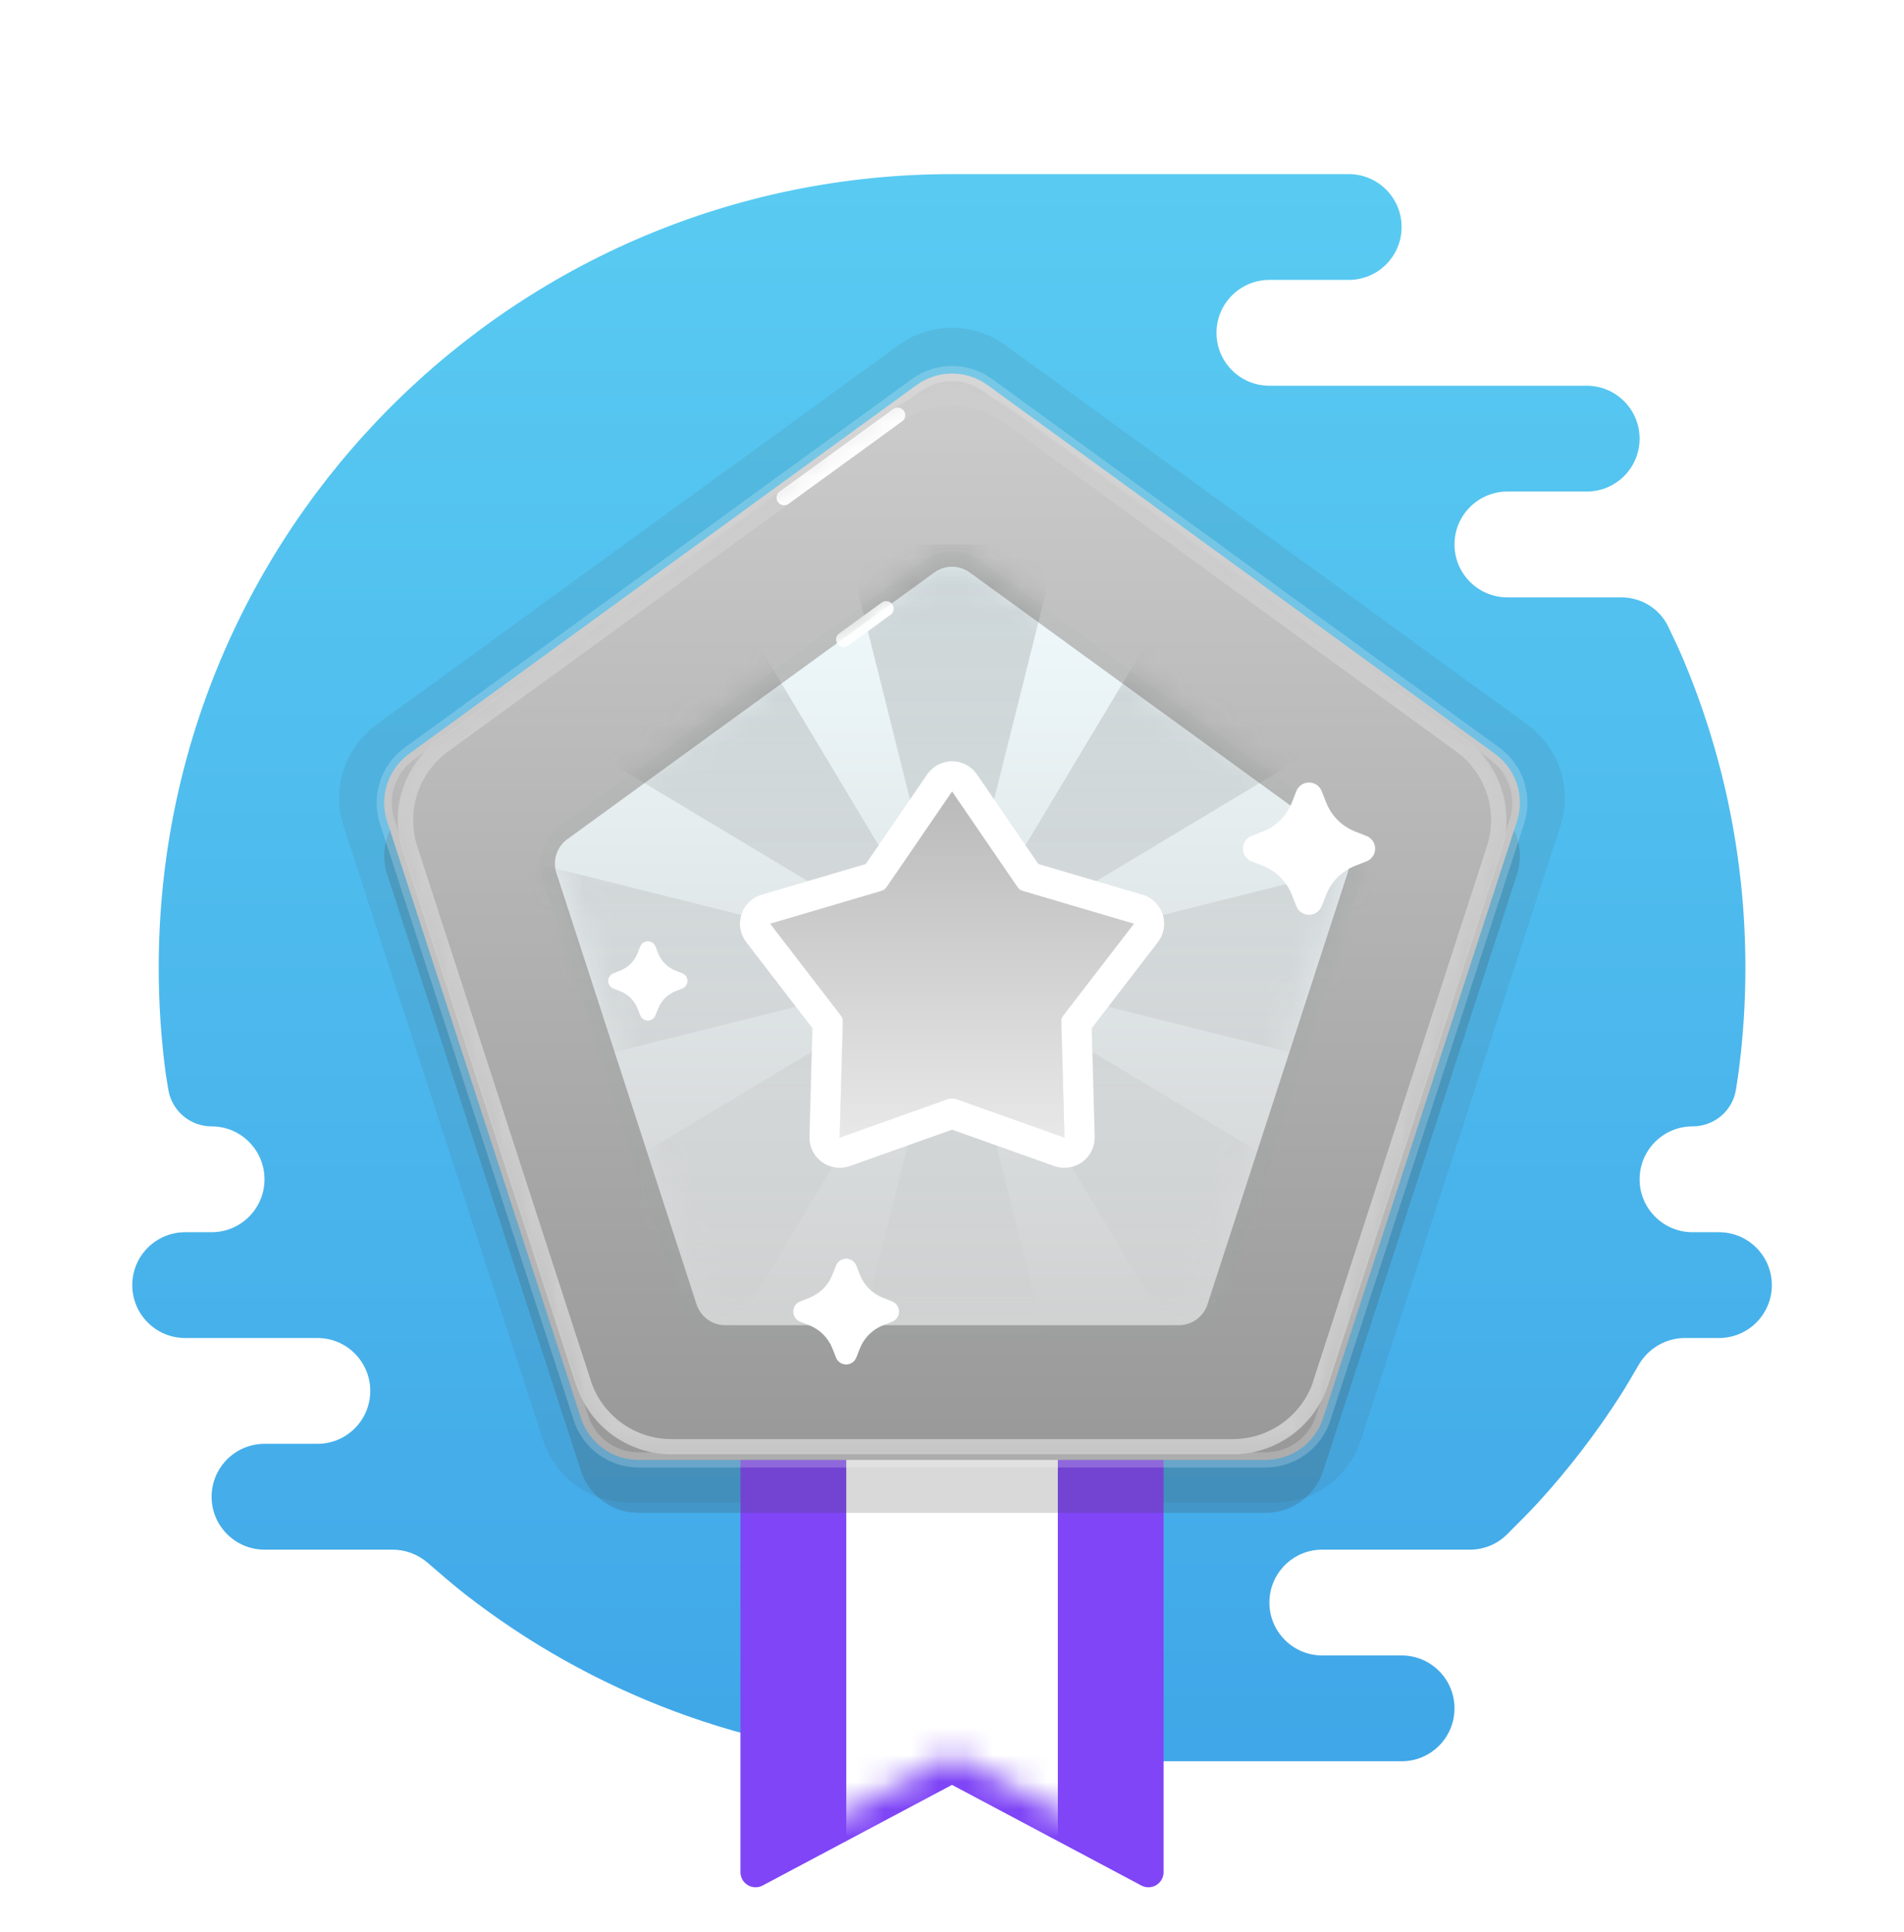<svg width="70" height="71" viewBox="0 0 70 71" fill="none" xmlns="http://www.w3.org/2000/svg">
<path fill-rule="evenodd" clip-rule="evenodd" d="M51.53 60.844C52.604 60.844 53.474 61.714 53.474 62.788C53.474 63.862 52.604 64.733 51.53 64.733H34.03C33.916 64.733 33.804 64.723 33.695 64.704C27.448 64.428 21.713 62.188 17.09 58.586C16.714 58.293 16.148 57.808 15.728 57.442C15.368 57.13 14.909 56.955 14.434 56.955H9.724C8.651 56.955 7.78 56.084 7.78 55.011C7.78 53.937 8.651 53.066 9.724 53.066H11.669C12.743 53.066 13.613 52.196 13.613 51.122C13.613 50.048 12.743 49.177 11.669 49.177H6.808C5.734 49.177 4.863 48.307 4.863 47.233C4.863 46.159 5.734 45.288 6.808 45.288H7.78C8.854 45.288 9.724 44.418 9.724 43.344C9.724 42.27 8.854 41.399 7.78 41.399C6.994 41.399 6.321 40.833 6.19 40.057C6.143 39.776 6.105 39.549 6.099 39.503C5.925 38.215 5.835 36.901 5.835 35.566C5.835 19.458 18.894 6.399 35.002 6.399C39.863 6.399 44.724 6.399 49.586 6.399C50.659 6.399 51.53 7.27 51.53 8.344C51.53 9.418 50.659 10.288 49.586 10.288H46.669C45.595 10.288 44.724 11.159 44.724 12.233C44.724 13.307 45.595 14.177 46.669 14.177H58.336C59.409 14.177 60.28 15.048 60.28 16.122C60.28 17.195 59.41 18.065 58.338 18.066L55.419 18.066C54.345 18.066 53.474 18.937 53.474 20.011C53.474 21.084 54.345 21.955 55.419 21.955H59.605C60.341 21.955 61.015 22.369 61.333 23.032C61.525 23.43 61.727 23.86 61.858 24.17C63.346 27.671 64.169 31.522 64.169 35.566C64.169 36.837 64.088 38.088 63.93 39.316C63.904 39.522 63.863 39.787 63.819 40.059C63.692 40.837 63.013 41.399 62.224 41.399C61.151 41.399 60.28 42.27 60.28 43.344C60.28 44.418 61.151 45.288 62.224 45.288H63.197C64.27 45.288 65.141 46.159 65.141 47.233C65.141 48.307 64.27 49.177 63.197 49.177H61.948C61.242 49.177 60.593 49.56 60.241 50.172C60.012 50.569 59.757 51.001 59.568 51.296C59.124 51.987 58.653 52.658 58.154 53.308C57.653 53.961 57.125 54.591 56.572 55.199C56.269 55.532 55.777 56.026 55.394 56.405C55.035 56.76 54.55 56.955 54.045 56.955H48.613C47.539 56.955 46.669 57.825 46.669 58.899C46.669 59.966 47.527 60.832 48.591 60.844L51.53 60.844Z" fill="url(#paint0_linear_3103_25617)"/>
<g opacity="0.1">
<path fill-rule="evenodd" clip-rule="evenodd" d="M33.039 12.684C34.207 11.835 35.79 11.835 36.958 12.684L56.155 26.632C57.323 27.481 57.812 28.985 57.366 30.359L50.033 52.926C49.587 54.3 48.307 55.23 46.863 55.23H23.134C21.69 55.23 20.41 54.3 19.963 52.926L12.631 30.359C12.185 28.985 12.674 27.481 13.842 26.632L33.039 12.684Z" fill="#444444" style="mix-blend-mode:multiply"/>
</g>
<g filter="url(#filter0_d_3103_25617)">
<path fill-rule="evenodd" clip-rule="evenodd" d="M27.223 35.566H42.778V67.698C42.778 68.117 42.332 68.385 41.962 68.188L35 64.49L28.039 68.188C27.669 68.385 27.223 68.117 27.223 67.698V35.566Z" fill="#7F45F6"/>
</g>
<mask id="mask0_3103_25617" style="mask-type:luminance" maskUnits="userSpaceOnUse" x="27" y="35" width="16" height="34">
<path fill-rule="evenodd" clip-rule="evenodd" d="M27.223 35.566H42.778V67.698C42.778 68.117 42.332 68.385 41.962 68.188L35 64.49L28.039 68.188C27.669 68.385 27.223 68.117 27.223 67.698V35.566Z" fill="white"/>
</mask>
<g mask="url(#mask0_3103_25617)">
<path fill-rule="evenodd" clip-rule="evenodd" d="M31.113 51.122H38.891V68.622H31.113V51.122Z" fill="white"/>
</g>
<path style="mix-blend-mode:multiply" opacity="0.2" fill-rule="evenodd" clip-rule="evenodd" d="M33.696 16.099C34.475 15.534 35.529 15.534 36.309 16.099L54.962 29.652C55.741 30.218 56.067 31.221 55.77 32.137L48.645 54.066C48.347 54.982 47.494 55.602 46.531 55.602H23.473C22.511 55.602 21.657 54.982 21.36 54.066L14.235 32.137C13.937 31.221 14.263 30.218 15.042 29.652L33.696 16.099Z" fill="#444444"/>
<path fill-rule="evenodd" clip-rule="evenodd" d="M33.695 14.154C34.474 13.588 35.529 13.588 36.308 14.154L54.962 27.707C55.741 28.273 56.067 29.276 55.769 30.192L48.644 52.121C48.347 53.037 47.493 53.657 46.531 53.657H23.473C22.51 53.657 21.657 53.037 21.359 52.121L14.234 30.192C13.937 29.276 14.262 28.273 15.041 27.707L33.695 14.154Z" fill="url(#paint1_linear_3103_25617)" stroke="#FEFFFF" stroke-opacity="0.2" stroke-width="0.556"/>
<mask id="mask1_3103_25617" style="mask-type:luminance" maskUnits="userSpaceOnUse" x="13" y="13" width="44" height="41">
<path fill-rule="evenodd" clip-rule="evenodd" d="M33.695 14.154C34.474 13.588 35.529 13.588 36.308 14.154L54.962 27.707C55.741 28.273 56.067 29.276 55.769 30.192L48.644 52.121C48.347 53.037 47.493 53.657 46.531 53.657H23.473C22.51 53.657 21.657 53.037 21.359 52.121L14.234 30.192C13.937 29.276 14.262 28.273 15.041 27.707L33.695 14.154Z" fill="white" stroke="white" stroke-width="0.556"/>
</mask>
<g mask="url(#mask1_3103_25617)">
<path d="M37.004 15.259C35.812 14.393 34.197 14.393 33.004 15.259L16.309 27.389C15.117 28.255 14.617 29.791 15.073 31.193L21.45 50.819C21.905 52.221 23.212 53.171 24.686 53.171H45.322C46.797 53.171 48.103 52.221 48.559 50.819L54.935 31.193C55.391 29.791 54.892 28.255 53.699 27.389L37.004 15.259Z" stroke="#CDCDCD" stroke-width="0.556" stroke-linecap="round"/>
<path d="M48.555 50.819L54.932 31.193" stroke="#CDCDCD" stroke-width="0.556" stroke-linecap="round"/>
<path d="M15.07 31.193L21.447 50.819" stroke="#CDCDCD" stroke-width="0.556" stroke-linecap="round"/>
<path d="M54.935 31.193C55.391 29.791 54.892 28.255 53.699 27.389L37.004 15.259C35.812 14.393 34.197 14.393 33.004 15.259L16.309 27.389C15.117 28.255 14.617 29.791 15.073 31.193" stroke="#CDCDCD" stroke-width="0.556" stroke-linecap="round"/>
<path opacity="0.4" d="M37 15.259C35.807 14.393 34.192 14.393 33 15.259L16.305 27.389" stroke="#CDCDCD" stroke-width="0.556" stroke-linecap="round"/>
<path d="M33.002 15.26L28.828 18.292" stroke="white" stroke-width="0.556" stroke-linecap="round"/>
</g>
<g filter="url(#filter1_d_3103_25617)">
<path fill-rule="evenodd" clip-rule="evenodd" d="M34.348 20.485C34.737 20.202 35.265 20.202 35.654 20.485L49.142 30.285C49.531 30.568 49.694 31.069 49.546 31.527L44.394 47.383C44.245 47.841 43.818 48.151 43.337 48.151H26.665C26.183 48.151 25.757 47.841 25.608 47.383L20.456 31.527C20.307 31.069 20.47 30.568 20.86 30.285L34.348 20.485Z" fill="url(#paint2_linear_3103_25617)"/>
<path d="M49.305 30.06L35.817 20.261C35.331 19.907 34.671 19.907 34.184 20.261L20.697 30.06C20.21 30.414 20.006 31.041 20.192 31.613L25.344 47.469C25.53 48.041 26.063 48.429 26.665 48.429H43.337C43.939 48.429 44.472 48.041 44.658 47.469L49.81 31.613C49.996 31.041 49.792 30.414 49.305 30.06Z" stroke="#94A0A4" stroke-opacity="0.06" stroke-width="0.556"/>
</g>
<mask id="mask2_3103_25617" style="mask-type:luminance" maskUnits="userSpaceOnUse" x="20" y="20" width="30" height="29">
<path fill-rule="evenodd" clip-rule="evenodd" d="M34.348 20.485C34.737 20.202 35.265 20.202 35.654 20.485L49.142 30.285C49.531 30.568 49.694 31.069 49.546 31.527L44.394 47.383C44.245 47.841 43.818 48.151 43.337 48.151H26.665C26.183 48.151 25.757 47.841 25.608 47.383L20.456 31.527C20.307 31.069 20.47 30.568 20.86 30.285L34.348 20.485Z" fill="white"/>
</mask>
<g mask="url(#mask2_3103_25617)">
<g style="mix-blend-mode:multiply" opacity="0.2">
<path fill-rule="evenodd" clip-rule="evenodd" d="M35.001 35.566L19.445 39.455V31.677L35.001 35.566ZM35.001 35.566L38.89 20.011H31.112L35.001 35.566ZM35.001 35.566L50.556 31.677V39.455L35.001 35.566ZM35.001 35.566L43.25 21.817L48.75 27.317L35.001 35.566ZM35.001 35.566L43.25 49.316L48.75 43.816L35.001 35.566ZM35.001 35.566L31.112 51.122H38.89L35.001 35.566ZM35.001 35.566L26.751 49.316L21.252 43.816L35.001 35.566Z" fill="url(#paint3_linear_3103_25617)"/>
<path d="M26.751 21.817L21.252 27.317L35.001 35.566L26.751 21.817Z" fill="url(#paint4_linear_3103_25617)"/>
</g>
<path d="M32.579 22.37C31.904 22.86 31.383 23.239 31.016 23.506" stroke="white" stroke-width="0.556" stroke-linecap="round"/>
</g>
<g filter="url(#filter2_d_3103_25617)">
<path d="M32.523 32.154L35.003 28.536L37.482 32.154L41.689 33.394L39.014 36.87L39.135 41.254L35.003 39.785L30.87 41.254L30.991 36.87L28.316 33.394L32.523 32.154Z" fill="white"/>
<path d="M35.461 28.222C35.357 28.071 35.186 27.98 35.003 27.98C34.819 27.98 34.648 28.071 34.544 28.222L32.177 31.677L28.159 32.861C27.983 32.913 27.845 33.048 27.788 33.222C27.731 33.397 27.764 33.587 27.876 33.733L30.43 37.052L30.315 41.239C30.31 41.422 30.395 41.596 30.544 41.703C30.692 41.811 30.884 41.839 31.056 41.778L35.003 40.374L38.949 41.778C39.121 41.839 39.313 41.811 39.461 41.703C39.61 41.596 39.695 41.422 39.69 41.239L39.575 37.052L42.129 33.733C42.241 33.587 42.274 33.397 42.217 33.222C42.16 33.048 42.022 32.913 41.846 32.861L37.828 31.677L35.461 28.222Z" stroke="white" stroke-width="1.111" stroke-linejoin="round"/>
</g>
<g filter="url(#filter3_i_3103_25617)">
<path d="M32.523 32.154L35.003 28.536L37.482 32.154L41.689 33.394L39.014 36.87L39.135 41.254L35.003 39.785L30.87 41.254L30.991 36.87L28.316 33.394L32.523 32.154Z" fill="url(#paint5_linear_3103_25617)"/>
</g>
<g filter="url(#filter4_d_3103_25617)">
<path fill-rule="evenodd" clip-rule="evenodd" d="M29.755 48.711L29.418 48.578C29.212 48.497 29.111 48.264 29.192 48.058C29.233 47.955 29.315 47.873 29.418 47.832L29.755 47.7C30.143 47.547 30.45 47.239 30.603 46.851L30.736 46.514C30.817 46.309 31.05 46.208 31.256 46.289C31.359 46.33 31.441 46.411 31.481 46.514L31.614 46.851C31.767 47.239 32.074 47.547 32.463 47.7L32.799 47.832C33.005 47.914 33.106 48.146 33.025 48.352C32.984 48.456 32.902 48.537 32.799 48.578L32.463 48.711C32.074 48.864 31.767 49.171 31.614 49.559L31.481 49.896C31.4 50.102 31.167 50.203 30.962 50.122C30.858 50.081 30.776 49.999 30.736 49.896L30.603 49.559C30.45 49.171 30.143 48.864 29.755 48.711Z" fill="white"/>
</g>
<g filter="url(#filter5_d_3103_25617)">
<path fill-rule="evenodd" clip-rule="evenodd" d="M46.433 31.823L46.013 31.657C45.755 31.556 45.629 31.265 45.73 31.008C45.781 30.878 45.883 30.776 46.013 30.725L46.433 30.559C46.919 30.368 47.303 29.984 47.494 29.499L47.66 29.078C47.761 28.821 48.052 28.694 48.31 28.796C48.439 28.847 48.541 28.949 48.592 29.078L48.758 29.499C48.949 29.984 49.333 30.368 49.818 30.559L50.239 30.725C50.496 30.827 50.623 31.118 50.521 31.375C50.47 31.504 50.368 31.606 50.239 31.657L49.818 31.823C49.333 32.015 48.949 32.399 48.758 32.884L48.592 33.305C48.49 33.562 48.199 33.688 47.942 33.587C47.813 33.536 47.711 33.434 47.66 33.305L47.494 32.884C47.303 32.399 46.919 32.015 46.433 31.823Z" fill="white"/>
</g>
<g filter="url(#filter6_d_3103_25617)">
<path fill-rule="evenodd" clip-rule="evenodd" d="M22.802 36.431L22.55 36.332C22.395 36.271 22.32 36.096 22.38 35.942C22.411 35.864 22.472 35.803 22.55 35.773L22.802 35.673C23.093 35.558 23.324 35.328 23.439 35.036L23.538 34.784C23.599 34.63 23.774 34.554 23.928 34.615C24.005 34.645 24.067 34.707 24.097 34.784L24.197 35.036C24.312 35.328 24.542 35.558 24.833 35.673L25.086 35.773C25.24 35.833 25.316 36.008 25.255 36.162C25.224 36.24 25.163 36.301 25.086 36.332L24.833 36.431C24.542 36.546 24.312 36.776 24.197 37.068L24.097 37.32C24.036 37.474 23.862 37.55 23.707 37.489C23.63 37.459 23.569 37.398 23.538 37.32L23.439 37.068C23.324 36.776 23.093 36.546 22.802 36.431Z" fill="white"/>
</g>
<defs>
<filter id="filter0_d_3103_25617" x="26.111" y="35.566" width="17.777" height="34.91" filterUnits="userSpaceOnUse" color-interpolation-filters="sRGB">
<feFlood flood-opacity="0" result="BackgroundImageFix"/>
<feColorMatrix in="SourceAlpha" type="matrix" values="0 0 0 0 0 0 0 0 0 0 0 0 0 0 0 0 0 0 127 0" result="hardAlpha"/>
<feOffset dy="1.111"/>
<feGaussianBlur stdDeviation="0.556"/>
<feColorMatrix type="matrix" values="0 0 0 0 0.333 0 0 0 0 0.79 0 0 0 0 0.82 0 0 0 0.2 0"/>
<feBlend mode="darken" in2="BackgroundImageFix" result="effect1_dropShadow_3103_25617"/>
<feBlend mode="normal" in="SourceGraphic" in2="effect1_dropShadow_3103_25617" result="shape"/>
</filter>
<filter id="filter1_d_3103_25617" x="18.736" y="19.162" width="32.531" height="31.212" filterUnits="userSpaceOnUse" color-interpolation-filters="sRGB">
<feFlood flood-opacity="0" result="BackgroundImageFix"/>
<feColorMatrix in="SourceAlpha" type="matrix" values="0 0 0 0 0 0 0 0 0 0 0 0 0 0 0 0 0 0 127 0" result="hardAlpha"/>
<feOffset dy="0.556"/>
<feGaussianBlur stdDeviation="0.556"/>
<feColorMatrix type="matrix" values="0 0 0 0 0.02 0 0 0 0 0.443 0 0 0 0 0.643 0 0 0 0.12 0"/>
<feBlend mode="normal" in2="BackgroundImageFix" result="effect1_dropShadow_3103_25617"/>
<feBlend mode="normal" in="SourceGraphic" in2="effect1_dropShadow_3103_25617" result="shape"/>
</filter>
<filter id="filter2_d_3103_25617" x="26.096" y="26.869" width="17.816" height="17.163" filterUnits="userSpaceOnUse" color-interpolation-filters="sRGB">
<feFlood flood-opacity="0" result="BackgroundImageFix"/>
<feColorMatrix in="SourceAlpha" type="matrix" values="0 0 0 0 0 0 0 0 0 0 0 0 0 0 0 0 0 0 127 0" result="hardAlpha"/>
<feOffset dy="0.556"/>
<feGaussianBlur stdDeviation="0.556"/>
<feColorMatrix type="matrix" values="0 0 0 0 0.596 0 0 0 0 0.745 0 0 0 0 0.78 0 0 0 0.5 0"/>
<feBlend mode="normal" in2="BackgroundImageFix" result="effect1_dropShadow_3103_25617"/>
<feBlend mode="normal" in="SourceGraphic" in2="effect1_dropShadow_3103_25617" result="shape"/>
</filter>
<filter id="filter3_i_3103_25617" x="28.316" y="28.536" width="13.371" height="13.273" filterUnits="userSpaceOnUse" color-interpolation-filters="sRGB">
<feFlood flood-opacity="0" result="BackgroundImageFix"/>
<feBlend mode="normal" in="SourceGraphic" in2="BackgroundImageFix" result="shape"/>
<feColorMatrix in="SourceAlpha" type="matrix" values="0 0 0 0 0 0 0 0 0 0 0 0 0 0 0 0 0 0 127 0" result="hardAlpha"/>
<feOffset dy="0.556"/>
<feGaussianBlur stdDeviation="0.278"/>
<feComposite in2="hardAlpha" operator="arithmetic" k2="-1" k3="1"/>
<feColorMatrix type="matrix" values="0 0 0 0 0.508 0 0 0 0 0.694 0 0 0 0 0.728 0 0 0 0.4 0"/>
<feBlend mode="normal" in2="shape" result="effect1_innerShadow_3103_25617"/>
</filter>
<filter id="filter4_d_3103_25617" x="28.053" y="45.15" width="6.113" height="6.111" filterUnits="userSpaceOnUse" color-interpolation-filters="sRGB">
<feFlood flood-opacity="0" result="BackgroundImageFix"/>
<feColorMatrix in="SourceAlpha" type="matrix" values="0 0 0 0 0 0 0 0 0 0 0 0 0 0 0 0 0 0 127 0" result="hardAlpha"/>
<feOffset/>
<feGaussianBlur stdDeviation="0.556"/>
<feColorMatrix type="matrix" values="0 0 0 0 0.706 0 0 0 0 0.824 0 0 0 0 0.831 0 0 0 1 0"/>
<feBlend mode="normal" in2="BackgroundImageFix" result="effect1_dropShadow_3103_25617"/>
<feBlend mode="normal" in="SourceGraphic" in2="effect1_dropShadow_3103_25617" result="shape"/>
</filter>
<filter id="filter5_d_3103_25617" x="44.584" y="27.649" width="7.082" height="7.084" filterUnits="userSpaceOnUse" color-interpolation-filters="sRGB">
<feFlood flood-opacity="0" result="BackgroundImageFix"/>
<feColorMatrix in="SourceAlpha" type="matrix" values="0 0 0 0 0 0 0 0 0 0 0 0 0 0 0 0 0 0 127 0" result="hardAlpha"/>
<feOffset/>
<feGaussianBlur stdDeviation="0.556"/>
<feColorMatrix type="matrix" values="0 0 0 0 0.706 0 0 0 0 0.824 0 0 0 0 0.831 0 0 0 1 0"/>
<feBlend mode="normal" in2="BackgroundImageFix" result="effect1_dropShadow_3103_25617"/>
<feBlend mode="normal" in="SourceGraphic" in2="effect1_dropShadow_3103_25617" result="shape"/>
</filter>
<filter id="filter6_d_3103_25617" x="21.248" y="33.483" width="5.141" height="5.14" filterUnits="userSpaceOnUse" color-interpolation-filters="sRGB">
<feFlood flood-opacity="0" result="BackgroundImageFix"/>
<feColorMatrix in="SourceAlpha" type="matrix" values="0 0 0 0 0 0 0 0 0 0 0 0 0 0 0 0 0 0 127 0" result="hardAlpha"/>
<feOffset/>
<feGaussianBlur stdDeviation="0.556"/>
<feColorMatrix type="matrix" values="0 0 0 0 0.706 0 0 0 0 0.824 0 0 0 0 0.831 0 0 0 1 0"/>
<feBlend mode="normal" in2="BackgroundImageFix" result="effect1_dropShadow_3103_25617"/>
<feBlend mode="normal" in="SourceGraphic" in2="effect1_dropShadow_3103_25617" result="shape"/>
</filter>
<linearGradient id="paint0_linear_3103_25617" x1="4.863" y1="6.399" x2="4.863" y2="64.733" gradientUnits="userSpaceOnUse">
<stop stop-color="#59CBF2"/>
<stop offset="1" stop-color="#40A7E8"/>
</linearGradient>
<linearGradient id="paint1_linear_3103_25617" x1="12.641" y1="13.205" x2="12.641" y2="57.927" gradientUnits="userSpaceOnUse">
<stop stop-color="#CDCDCD"/>
<stop offset="1" stop-color="#939393"/>
</linearGradient>
<linearGradient id="paint2_linear_3103_25617" x1="19.445" y1="20.011" x2="19.445" y2="51.122" gradientUnits="userSpaceOnUse">
<stop stop-color="#F0FBFE"/>
<stop offset="1" stop-color="#CDCDCD"/>
</linearGradient>
<linearGradient id="paint3_linear_3103_25617" x1="20.884" y1="20.011" x2="20.884" y2="48.245" gradientUnits="userSpaceOnUse">
<stop stop-color="#3D3D3D"/>
<stop offset="1" stop-color="#CDCDCD" stop-opacity="0.57"/>
</linearGradient>
<linearGradient id="paint4_linear_3103_25617" x1="20.884" y1="20.011" x2="20.884" y2="48.245" gradientUnits="userSpaceOnUse">
<stop stop-color="#3D3D3D"/>
<stop offset="1" stop-color="#CDCDCD" stop-opacity="0.57"/>
</linearGradient>
<linearGradient id="paint5_linear_3103_25617" x1="28.316" y1="28.536" x2="28.316" y2="41.254" gradientUnits="userSpaceOnUse">
<stop stop-color="#BABABA"/>
<stop offset="1" stop-color="#E8E8E8"/>
</linearGradient>
</defs>
</svg>
